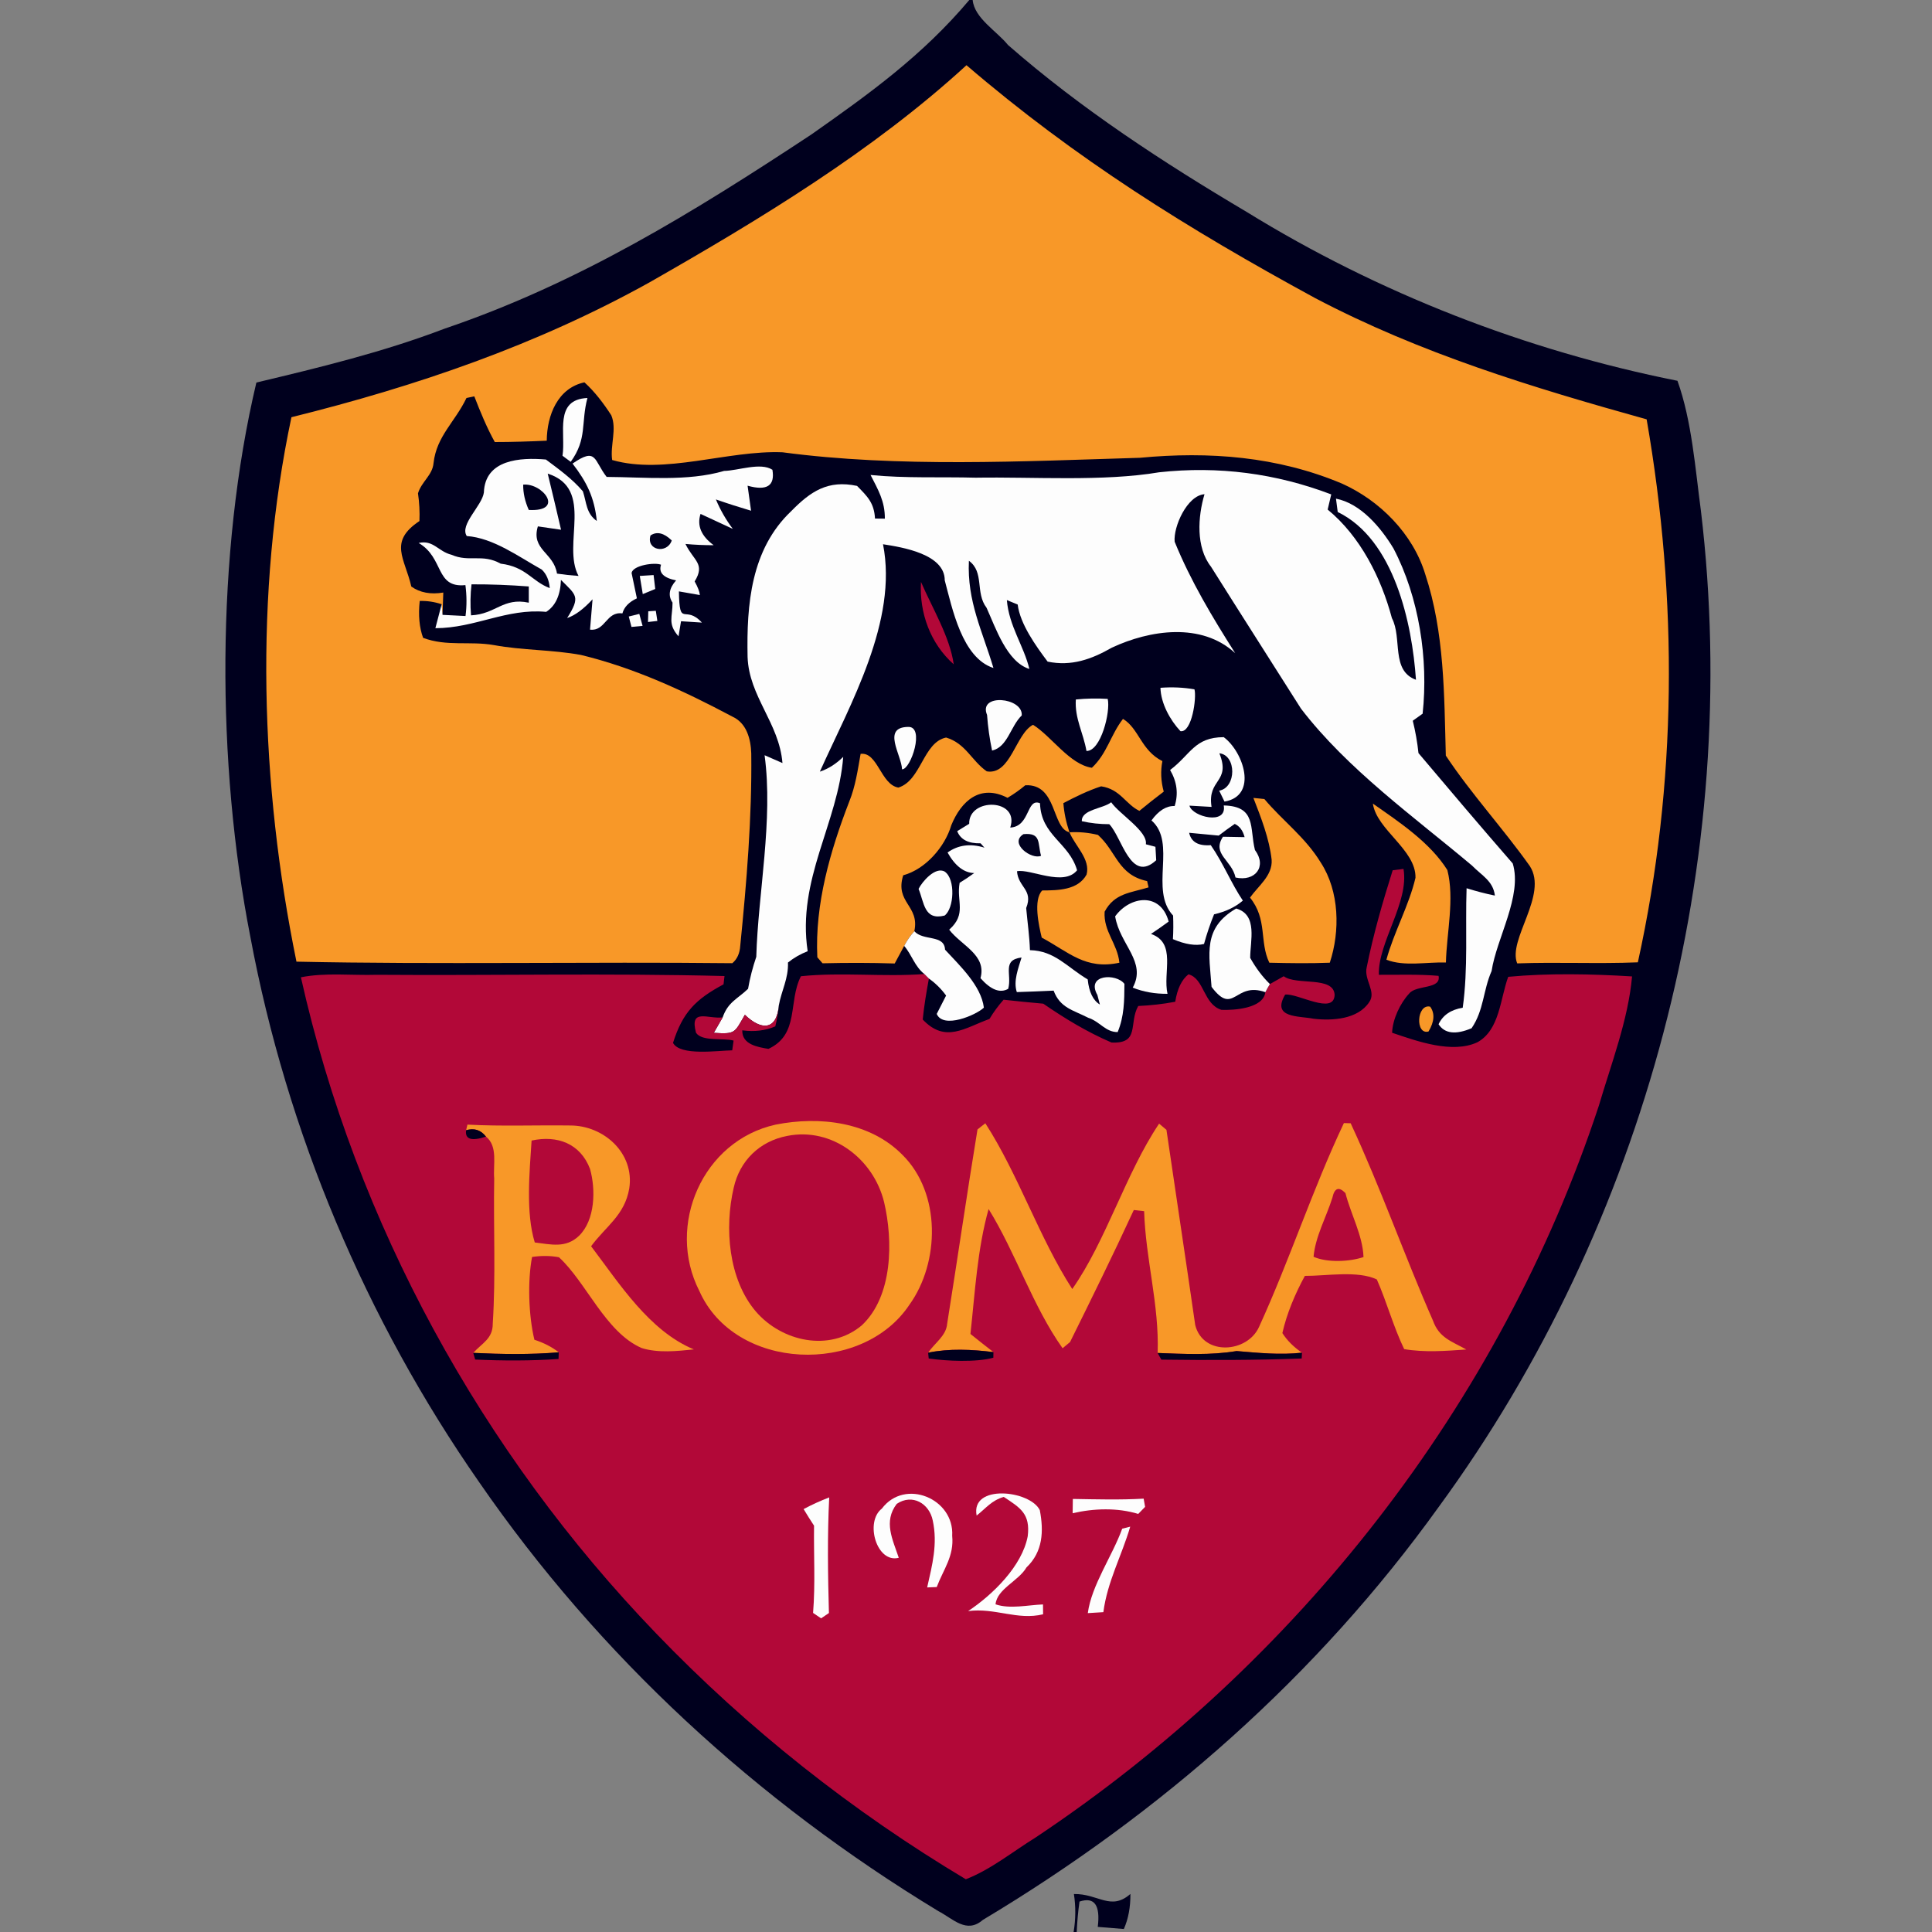 <?xml version="1.0" encoding="UTF-8" standalone="no"?>
<svg
   xmlns:dc="http://purl.org/dc/elements/1.1/"
   xmlns:cc="http://creativecommons.org/ns#"
   xmlns:rdf="http://www.w3.org/1999/02/22-rdf-syntax-ns#"
   xmlns:svg="http://www.w3.org/2000/svg"
   xmlns="http://www.w3.org/2000/svg"
   xmlns:sodipodi="http://sodipodi.sourceforge.net/DTD/sodipodi-0.dtd"
   xmlns:inkscape="http://www.inkscape.org/namespaces/inkscape"
   inkscape:version="1.0 (4035a4f, 2020-05-01)"
   sodipodi:docname="100.svg"
   id="svg9291"
   height="200.0pt"
   width="200.0pt"
   viewBox="0 0 200 200"
   version="1.1">
  <rect x="0" y="0" width="200" height="200" fill="#808080" stroke="none"/>
  <defs
     id="defs9295" />
  <sodipodi:namedview
     inkscape:current-layer="svg9291"
     inkscape:cy="133.33333"
     inkscape:cx="133.33333"
     inkscape:zoom="1.75125"
     showgrid="false"
     id="namedview9293"
     inkscape:window-height="480"
     inkscape:window-width="640"
     inkscape:pageshadow="2"
     inkscape:pageopacity="0"
     guidetolerance="10"
     gridtolerance="10"
     objecttolerance="10"
     borderopacity="1"
     bordercolor="#666666"
     pagecolor="#ffffff" />
  <path
     style="fill:#fdfdfd;fill-opacity:0"
     id="path9195"
     fill="#fdfdfd"
     d="M 0.00 0.00 L 100.34 0.00 C 95.51 5.73 90.06 9.66 83.98 13.93 C 71.81 21.96 59.93 29.30 46.03 34.02 C 39.66 36.45 33.13 38.03 26.54 39.60 C 22.34 57.29 22.40 79.04 25.92 97.00 C 29.69 117.17 37.85 136.57 49.60 153.43 C 62.06 171.50 78.39 186.47 97.14 197.84 C 98.67 198.63 100.05 200.22 101.74 198.75 C 120.16 187.73 136.40 173.46 148.94 155.99 C 170.42 126.64 180.39 88.99 176.08 52.89 C 175.49 48.50 175.14 43.57 173.65 39.42 C 157.97 36.29 142.67 30.34 129.04 21.93 C 120.43 16.83 111.89 11.26 104.35 4.66 C 103.18 3.21 100.87 1.89 100.69 0.00 L 200.00 0.00 L 200.00 200.00 L 111.46 200.00 C 111.51 198.94 111.60 197.89 111.75 196.85 C 113.29 196.34 113.92 197.21 113.64 199.47 L 116.34 199.69 C 116.80 198.65 117.03 197.44 117.02 196.06 C 114.98 197.85 113.70 196.02 111.17 196.07 C 111.37 197.36 111.36 198.67 111.14 200.00 L 0.00 200.00 L 0.00 0.00 Z" />
  <path
     id="path9197"
     fill="#00001e"
     d="M 100.34 0.00 L 100.69 0.00 C 100.87 1.89 103.18 3.21 104.35 4.66 C 111.89 11.26 120.43 16.83 129.04 21.93 C 142.67 30.34 157.97 36.29 173.65 39.42 C 175.14 43.57 175.49 48.50 176.08 52.89 C 180.39 88.99 170.42 126.64 148.94 155.99 C 136.40 173.46 120.16 187.73 101.74 198.75 C 100.05 200.22 98.67 198.63 97.14 197.84 C 78.39 186.47 62.06 171.50 49.60 153.43 C 37.85 136.57 29.69 117.17 25.92 97.00 C 22.40 79.04 22.34 57.29 26.54 39.60 C 33.13 38.03 39.66 36.45 46.03 34.02 C 59.93 29.30 71.81 21.96 83.98 13.93 C 90.06 9.66 95.51 5.73 100.34 0.00 Z" />
  <path
     id="path9199"
     fill="#f89828"
     d="M 100.05 6.75 C 111.38 16.47 123.01 23.71 136.11 30.84 C 147.03 36.59 158.66 40.12 170.46 43.41 C 173.70 62.06 173.63 81.11 169.55 99.62 C 165.40 99.79 161.22 99.58 157.06 99.73 C 156.05 97.26 160.29 92.65 158.37 89.66 C 155.61 85.77 152.32 82.21 149.67 78.22 C 149.50 71.92 149.54 65.50 147.54 59.44 C 146.27 55.27 142.85 51.82 138.92 50.06 C 132.24 47.25 125.17 46.71 118.00 47.39 C 105.88 47.75 92.99 48.42 81.00 46.82 C 75.33 46.59 68.81 49.18 63.37 47.62 C 63.15 46.08 63.88 44.42 63.28 42.99 C 62.49 41.77 61.58 40.56 60.50 39.58 C 57.74 40.17 56.62 42.98 56.60 45.62 C 54.81 45.70 53.01 45.76 51.22 45.76 C 50.39 44.26 49.72 42.63 49.10 41.03 L 48.29 41.20 C 47.09 43.70 45.19 45.15 44.88 47.94 C 44.77 49.20 43.64 49.85 43.27 51.07 C 43.41 52.03 43.46 52.99 43.42 53.94 C 40.18 56.09 41.91 57.79 42.58 60.72 C 43.47 61.35 44.58 61.56 45.89 61.34 L 45.81 63.65 L 45.72 62.55 C 44.97 62.30 44.22 62.19 43.45 62.21 C 43.29 63.70 43.41 64.97 43.80 66.03 C 46.26 66.95 48.63 66.34 51.13 66.78 C 54.12 67.33 57.15 67.25 60.14 67.80 C 65.70 69.15 70.78 71.51 75.81 74.18 C 77.29 74.85 77.72 76.49 77.77 77.99 C 77.85 84.64 77.29 91.30 76.63 97.91 C 76.58 98.70 76.30 99.30 75.81 99.71 C 61.21 99.55 45.08 99.86 30.69 99.55 C 26.96 81.34 26.30 61.39 30.17 43.19 C 43.10 39.98 55.54 35.73 67.22 29.24 C 78.60 22.75 90.37 15.63 100.05 6.75 Z" />
  <path
     id="path9201"
     fill="#fdfdfd"
     d="M 60.81 41.20 C 60.12 43.80 60.81 45.41 59.08 47.81 L 58.23 47.18 C 58.59 44.87 57.32 41.36 60.81 41.20 Z" />
  <path
     id="path9203"
     fill="#fdfdfd"
     d="M 56.51 47.57 C 57.87 48.59 59.23 49.56 60.34 50.86 C 60.73 52.04 60.67 53.15 61.78 53.93 C 61.53 51.50 60.75 49.91 59.27 47.99 C 61.79 46.25 61.45 47.64 62.80 49.37 C 66.74 49.39 71.17 49.86 74.96 48.75 C 76.42 48.72 78.73 47.83 79.96 48.63 C 80.24 50.29 79.39 50.84 77.39 50.28 L 77.75 52.87 C 76.53 52.51 75.31 52.12 74.11 51.70 C 74.55 52.76 75.13 53.78 75.86 54.75 L 72.52 53.20 C 72.13 54.41 72.59 55.49 73.88 56.44 C 72.91 56.44 71.94 56.40 70.96 56.31 C 71.78 58.04 73.05 58.34 71.91 60.19 C 72.24 60.78 72.42 61.25 72.45 61.60 L 70.28 61.22 C 70.34 65.10 70.89 62.51 72.66 64.45 L 70.50 64.31 L 70.24 65.87 C 69.08 64.57 69.63 63.87 69.62 62.38 C 69.14 61.67 69.26 60.90 69.99 60.08 C 68.68 59.82 68.16 59.28 68.43 58.46 C 67.79 58.19 65.53 58.51 65.38 59.31 C 65.57 60.18 65.75 61.06 65.93 61.94 C 65.11 62.32 64.61 62.84 64.43 63.50 C 62.75 63.27 62.68 65.37 61.08 65.18 L 61.34 62.04 C 60.41 63.05 59.54 63.70 58.71 63.98 C 60.12 61.74 59.66 61.63 58.07 60.03 C 58.01 61.63 57.50 62.73 56.54 63.34 C 52.41 62.96 49.21 65.02 45.07 65.03 L 45.72 62.55 L 45.81 63.65 L 48.19 63.77 C 48.33 62.71 48.32 61.64 48.18 60.57 C 45.02 60.89 46.00 57.75 43.34 56.21 C 44.86 55.86 45.36 57.09 46.74 57.43 C 48.60 58.24 49.91 57.28 51.83 58.35 C 54.47 58.67 55.05 60.18 56.91 60.88 C 56.84 60.06 56.57 59.42 56.08 58.96 C 53.69 57.63 51.08 55.69 48.32 55.49 C 47.55 54.32 49.90 52.36 50.09 50.99 C 50.21 47.56 53.85 47.34 56.51 47.57 Z" />
  <path
     id="path9205"
     fill="#fdfdfd"
     d="M 90.12 49.17 C 93.72 49.53 97.38 49.35 101.00 49.45 C 106.98 49.35 114.19 49.87 120.00 48.89 C 126.13 48.22 132.07 49.00 137.81 51.18 C 137.68 51.70 137.56 52.23 137.44 52.75 C 140.83 55.53 142.98 59.83 144.09 63.99 C 145.18 66.06 143.96 69.42 146.58 70.37 C 146.18 64.52 144.33 55.85 138.48 53.00 L 138.30 51.62 C 140.87 52.12 142.96 54.63 144.25 56.77 C 146.90 61.83 147.88 68.22 147.27 73.88 L 146.25 74.61 C 146.52 75.71 146.72 76.82 146.84 77.96 C 150.07 81.79 153.31 85.61 156.60 89.39 C 157.61 92.74 154.92 97.13 154.41 100.52 C 153.52 102.54 153.62 104.56 152.34 106.44 C 150.69 107.14 149.55 107.00 148.92 106.03 C 149.36 105.09 150.19 104.52 151.42 104.32 C 151.99 100.28 151.68 96.01 151.82 91.95 C 152.79 92.25 153.76 92.51 154.75 92.71 C 154.57 91.19 153.38 90.63 152.39 89.61 C 146.41 84.58 139.49 79.64 134.68 73.36 C 131.56 68.43 128.44 63.56 125.36 58.66 C 123.78 56.65 124.00 53.48 124.69 51.16 C 122.88 51.29 121.45 54.55 121.60 56.08 C 123.27 60.18 125.51 63.90 127.87 67.62 C 124.39 64.39 119.01 65.21 115.09 67.05 C 112.99 68.25 110.91 69.00 108.45 68.49 C 107.24 66.88 105.60 64.60 105.35 62.58 L 104.23 62.12 C 104.44 64.79 105.99 66.87 106.56 69.25 C 104.23 68.53 103.06 64.97 102.13 62.92 C 100.93 61.35 101.93 59.24 100.30 58.05 C 100.10 62.26 101.70 65.32 102.84 69.15 C 99.58 68.10 98.57 62.94 97.80 60.08 C 97.81 57.35 93.40 56.65 91.41 56.34 C 92.97 64.27 88.03 72.86 84.87 79.88 C 85.74 79.59 86.55 79.08 87.29 78.35 C 86.76 85.21 82.48 91.04 83.61 98.47 C 82.86 98.76 82.18 99.15 81.57 99.64 C 81.63 101.30 80.90 102.53 80.62 104.09 C 80.40 106.73 78.76 106.65 77.11 105.05 C 76.01 106.95 76.14 107.06 73.89 106.92 L 74.81 105.32 C 75.36 103.72 76.34 103.42 77.44 102.36 C 77.63 101.24 77.92 100.14 78.29 99.05 C 78.47 92.51 80.06 84.88 79.15 78.18 C 79.77 78.45 80.39 78.72 81.00 78.99 C 80.66 74.84 77.53 72.10 77.39 68.01 C 77.28 62.58 77.73 56.87 81.91 52.91 C 83.92 50.86 85.71 49.66 88.72 50.30 C 89.80 51.39 90.49 52.06 90.58 53.68 L 91.60 53.69 C 91.61 51.88 90.91 50.72 90.12 49.17 Z" />
  <path
     id="path9207"
     fill="#00001e"
     d="M 54.16 50.17 C 56.18 49.97 58.51 52.99 54.74 52.79 C 54.35 51.92 54.15 51.05 54.16 50.17 Z" />
  <path
     id="path9209"
     fill="#00001e"
     d="M 56.70 49.03 C 61.61 50.60 58.13 56.37 59.89 59.62 C 59.15 59.57 58.40 59.49 57.66 59.38 C 57.33 57.20 54.95 56.92 55.68 54.49 L 58.08 54.84 C 57.63 52.90 57.17 50.96 56.70 49.03 Z" />
  <path
     id="path9211"
     fill="#00001e"
     d="M 67.34 55.43 C 67.99 54.99 68.73 55.16 69.54 55.95 C 69.05 57.38 66.87 56.98 67.34 55.43 Z" />
  <path
     id="path9213"
     fill="#fdfdfd"
     d="M 66.23 59.62 L 67.66 59.53 L 67.83 60.97 L 66.54 61.50 L 66.23 59.62 Z" />
  <path
     id="path9215"
     fill="#b20838"
     d="M 95.34 60.24 C 96.49 62.91 98.33 65.92 98.73 68.77 C 96.31 66.63 95.15 63.43 95.34 60.24 Z" />
  <path
     id="path9217"
     fill="#00001e"
     d="M 48.81 60.49 C 50.80 60.48 52.77 60.56 54.74 60.71 L 54.74 62.39 C 52.07 61.82 51.33 63.58 48.76 63.70 C 48.67 62.62 48.69 61.54 48.81 60.49 Z" />
  <path
     id="path9219"
     fill="#fdfdfd"
     d="M 67.11 63.28 L 67.89 63.23 L 68.05 64.28 L 67.08 64.39 L 67.11 63.28 Z" />
  <path
     id="path9221"
     fill="#fdfdfd"
     d="M 65.09 63.82 L 66.18 63.55 L 66.52 64.79 L 65.37 64.90 L 65.09 63.82 Z" />
  <path
     id="path9223"
     fill="#fdfdfd"
     d="M 120.13 71.20 C 121.33 71.11 122.51 71.16 123.65 71.36 C 123.89 72.20 123.39 75.88 122.20 75.69 C 121.13 74.55 120.17 72.81 120.13 71.20 Z" />
  <path
     id="path9225"
     fill="#fdfdfd"
     d="M 111.37 72.41 C 112.49 72.30 113.59 72.28 114.67 72.35 C 114.98 73.67 113.96 77.78 112.47 77.74 C 112.15 75.87 111.24 74.38 111.37 72.41 Z" />
  <path
     id="path9227"
     fill="#fdfdfd"
     d="M 105.77 74.06 C 104.60 75.19 104.32 77.32 102.70 77.70 C 102.44 76.47 102.27 75.24 102.18 74.01 C 101.23 71.74 105.92 72.18 105.77 74.06 Z" />
  <path
     id="path9229"
     fill="#f89828"
     d="M 116.25 74.42 C 117.91 75.41 118.11 77.68 120.33 78.79 C 120.13 79.80 120.17 80.86 120.47 81.95 C 119.61 82.60 118.77 83.26 117.95 83.94 C 116.51 83.25 115.99 81.70 113.99 81.40 C 112.66 81.83 111.31 82.49 110.08 83.14 C 110.15 84.11 110.36 85.12 110.71 86.16 C 108.85 85.73 109.46 81.12 106.14 81.29 C 105.55 81.78 104.94 82.21 104.30 82.59 C 101.47 81.13 99.51 82.91 98.48 85.42 C 97.82 87.67 95.81 89.98 93.50 90.61 C 92.61 93.46 95.23 93.73 94.65 96.40 C 94.23 96.87 93.88 97.38 93.60 97.92 L 92.62 99.74 C 90.13 99.66 87.65 99.66 85.15 99.72 L 84.61 99.10 C 84.34 93.61 85.95 88.06 87.91 82.99 C 88.56 81.39 88.79 79.73 89.09 78.04 C 90.86 77.81 91.18 81.23 93.00 81.53 C 95.37 80.80 95.56 76.84 97.94 76.35 C 99.98 76.96 100.57 78.75 102.15 79.85 C 104.63 80.27 105.13 75.96 106.94 75.03 C 108.88 76.25 110.72 79.13 113.03 79.48 C 114.61 78.00 114.96 76.09 116.25 74.42 Z" />
  <path
     id="path9231"
     fill="#fdfdfd"
     d="M 93.99 75.25 C 95.79 75.15 94.28 79.68 93.38 79.64 C 93.32 78.14 91.27 75.30 93.99 75.25 Z" />
  <path
     id="path9233"
     fill="#fdfdfd"
     d="M 126.68 76.31 C 128.72 77.82 130.26 82.38 126.76 82.98 L 126.21 81.85 C 128.02 81.53 128.00 78.17 126.23 77.98 C 127.45 81.04 124.95 80.59 125.42 83.53 L 123.13 83.40 C 123.42 84.56 127.05 85.46 126.68 83.38 C 130.08 83.46 129.34 85.69 129.91 87.99 C 131.19 89.71 129.93 91.29 127.90 90.84 C 127.51 89.02 125.42 88.42 126.60 86.62 L 128.84 86.66 C 128.66 85.97 128.32 85.52 127.82 85.29 C 127.26 85.67 126.71 86.08 126.16 86.50 C 125.14 86.40 124.12 86.31 123.10 86.21 C 123.31 87.17 124.06 87.59 125.34 87.49 C 126.66 89.40 127.46 91.46 128.66 93.23 C 127.87 93.91 126.87 94.38 125.68 94.65 C 125.27 95.66 124.92 96.69 124.64 97.72 C 123.78 97.93 122.71 97.77 121.42 97.22 C 121.47 96.41 121.47 95.59 121.44 94.78 C 118.95 92.12 121.86 87.25 119.20 84.93 C 119.94 83.91 120.74 83.41 121.60 83.44 C 122.00 82.17 121.84 80.93 121.13 79.71 C 123.26 78.11 123.64 76.32 126.68 76.31 Z" />
  <path
     id="path9235"
     fill="#fdfdfd"
     d="M 107.66 83.15 C 107.77 86.52 110.67 87.21 111.50 90.09 C 110.10 91.82 106.66 89.91 105.28 90.19 C 105.40 91.87 106.99 92.09 106.23 94.00 C 106.36 95.45 106.57 96.89 106.62 98.36 C 109.19 98.42 110.45 100.11 112.60 101.39 C 112.73 102.69 113.15 103.56 113.86 103.99 L 113.60 103.00 C 112.39 100.86 115.55 100.73 116.40 101.85 C 116.39 103.58 116.38 105.21 115.70 106.84 C 114.43 106.85 113.87 105.75 112.65 105.36 C 111.11 104.56 109.75 104.36 109.07 102.55 C 107.80 102.61 106.53 102.66 105.26 102.70 C 104.88 101.55 105.42 100.24 105.75 99.12 C 103.68 99.38 104.78 100.86 104.37 102.36 C 103.54 102.84 102.58 102.48 101.50 101.26 C 102.16 98.84 99.53 97.90 98.26 96.24 C 100.10 94.61 98.99 93.32 99.34 91.39 C 99.86 91.07 100.36 90.74 100.85 90.38 C 99.79 90.35 98.87 89.64 98.09 88.25 C 99.20 87.46 100.47 87.30 101.91 87.75 L 101.51 87.30 C 100.24 87.33 99.43 86.91 99.09 86.04 L 100.33 85.28 C 100.26 82.54 105.58 82.64 104.58 85.67 C 106.67 85.56 106.23 82.57 107.66 83.15 Z" />
  <path
     id="path9237"
     fill="#fdfdfd"
     d="M 115.03 83.05 C 115.90 84.30 118.83 86.05 118.62 87.40 L 119.61 87.66 L 119.69 89.05 C 117.04 91.49 116.15 86.67 114.83 85.32 C 113.86 85.32 112.91 85.22 111.99 85.01 C 111.93 83.79 114.20 83.72 115.03 83.05 Z" />
  <path
     id="path9239"
     fill="#f89828"
     d="M 129.75 82.60 L 130.89 82.72 C 132.80 84.99 135.12 86.66 136.73 89.30 C 138.66 92.27 138.74 96.38 137.66 99.66 C 135.58 99.74 133.48 99.71 131.40 99.66 C 130.35 97.47 131.23 95.19 129.40 92.92 C 130.26 91.70 131.75 90.64 131.64 89.00 C 131.40 86.82 130.54 84.63 129.75 82.60 Z" />
  <path
     id="path9241"
     fill="#f89828"
     d="M 142.12 83.19 C 144.84 85.09 148.05 87.22 149.83 90.07 C 150.59 93.04 149.76 96.56 149.68 99.64 C 147.69 99.57 145.39 100.08 143.52 99.35 C 144.31 96.46 145.85 93.76 146.53 90.87 C 146.60 87.97 142.51 85.91 142.12 83.19 Z" />
  <path
     id="path9243"
     fill="#00001e"
     d="M 105.95 86.35 C 107.81 86.18 107.40 87.28 107.77 88.59 C 106.80 89.03 104.41 87.30 105.95 86.35 Z" />
  <path
     id="path9245"
     fill="#f89828"
     d="M 110.71 86.16 C 111.69 86.10 112.68 86.19 113.66 86.43 C 115.60 88.17 115.71 90.56 118.75 91.21 L 118.90 91.86 C 117.05 92.43 115.37 92.45 114.35 94.38 C 114.22 96.44 115.67 97.65 115.88 99.66 C 112.37 100.42 110.65 98.57 107.84 97.06 C 107.54 95.82 106.94 93.16 107.89 92.18 C 109.52 92.17 111.58 92.16 112.48 90.54 C 112.91 88.96 111.29 87.57 110.71 86.16 Z" />
  <path
     id="path9247"
     fill="#fdfdfd"
     d="M 97.80 90.23 C 98.94 91.02 98.76 94.07 97.78 94.78 C 95.66 95.31 95.68 93.45 95.09 92.02 C 95.46 91.26 96.84 89.67 97.80 90.23 Z" />
  <path
     id="path9249"
     fill="#b20838"
     d="M 144.17 90.09 L 145.29 89.95 C 145.89 93.42 142.64 97.54 142.74 100.91 C 144.79 100.92 146.88 100.84 148.92 101.02 C 149.21 102.44 146.61 101.93 145.88 102.85 C 144.94 103.86 144.16 105.52 144.11 106.91 C 146.71 107.79 150.32 109.10 152.93 107.90 C 155.26 106.63 155.30 103.36 156.13 101.12 C 160.26 100.73 164.79 100.82 168.95 101.08 C 168.56 105.54 166.78 110.15 165.51 114.47 C 155.29 145.45 134.29 172.17 107.20 190.22 C 104.85 191.67 102.55 193.55 99.98 194.54 C 88.23 187.52 77.41 178.96 67.92 169.09 C 49.84 150.32 36.84 126.61 31.15 101.17 C 33.68 100.66 36.42 100.99 39.00 100.91 C 50.97 101.00 63.05 100.73 75.00 101.04 L 74.90 101.90 C 72.02 103.44 70.67 104.79 69.67 107.96 C 70.41 109.34 74.32 108.75 75.80 108.73 L 75.94 107.72 C 74.89 107.43 72.68 107.85 72.05 106.91 C 71.36 104.32 73.28 105.51 74.81 105.32 L 73.89 106.92 C 76.14 107.06 76.01 106.95 77.11 105.05 C 78.76 106.65 80.40 106.73 80.62 104.09 C 80.56 104.82 80.43 105.54 80.26 106.25 C 79.24 106.69 78.10 106.83 76.84 106.66 C 76.80 108.12 78.41 108.39 79.55 108.58 C 82.79 107.06 81.56 103.71 82.91 101.06 C 87.14 100.62 91.46 101.15 95.69 100.83 L 96.16 101.30 C 95.90 102.70 95.66 104.12 95.52 105.54 C 97.86 108.01 99.84 106.42 102.43 105.48 C 102.86 104.76 103.35 104.10 103.89 103.49 C 105.26 103.64 106.63 103.78 108.00 103.90 C 110.25 105.45 112.55 106.84 115.06 107.92 C 118.04 108.07 116.82 105.91 117.83 104.14 C 119.13 104.08 120.40 103.94 121.66 103.70 C 121.87 102.36 122.33 101.41 123.03 100.86 C 124.68 101.30 124.56 103.96 126.45 104.54 C 127.78 104.59 130.78 104.39 130.99 102.71 C 131.13 102.42 131.29 102.15 131.46 101.87 L 132.89 101.06 C 134.21 102.04 138.05 101.01 138.16 102.98 C 138.10 105.12 134.34 102.80 133.04 102.96 C 131.59 105.42 134.46 105.15 135.99 105.46 C 137.91 105.68 140.56 105.53 141.74 103.74 C 142.51 102.66 141.17 101.41 141.48 100.14 C 142.16 96.75 143.13 93.38 144.17 90.09 Z" />
  <path
     id="path9251"
     fill="#fdfdfd"
     d="M 120.98 95.40 C 120.38 95.84 119.77 96.27 119.15 96.68 C 121.82 97.61 120.36 100.68 120.86 102.88 C 119.56 102.89 118.36 102.68 117.26 102.24 C 118.73 99.56 115.92 97.80 115.44 94.86 C 116.97 92.75 120.14 92.31 120.98 95.40 Z" />
  <path
     id="path9253"
     fill="#fdfdfd"
     d="M 127.97 94.05 C 130.24 94.69 129.41 97.44 129.42 99.16 C 130.02 100.23 130.70 101.13 131.46 101.87 C 131.29 102.15 131.13 102.42 130.99 102.71 C 127.80 101.57 127.74 105.24 125.42 102.16 C 125.18 98.75 124.48 96.07 127.97 94.05 Z" />
  <path
     id="path9255"
     fill="#fdfdfd"
     d="M 94.65 96.40 C 95.58 97.44 97.76 96.71 97.83 98.31 C 99.33 99.94 101.57 102.03 101.85 104.31 C 101.07 105.07 97.64 106.55 96.97 104.96 C 97.30 104.33 97.62 103.69 97.94 103.06 C 97.43 102.36 96.84 101.78 96.16 101.30 L 95.69 100.83 C 94.68 100.04 94.40 98.85 93.60 97.92 C 93.88 97.38 94.23 96.87 94.65 96.40 Z" />
  <path
     id="path9257"
     fill="#f89828"
     d="M 148.05 104.21 C 148.55 104.90 148.49 105.76 147.88 106.78 C 146.48 107.16 146.65 103.88 148.05 104.21 Z" />
  <path
     id="path9259"
     fill="#f89828"
     d="M 48.39 116.42 C 51.95 116.61 55.47 116.46 59.02 116.51 C 62.50 116.50 65.71 119.38 65.14 123.03 C 64.67 125.80 62.71 126.95 61.19 129.01 C 64.11 132.86 67.20 137.77 71.83 139.69 C 70.09 139.87 68.12 140.08 66.43 139.55 C 62.68 137.93 60.69 132.73 57.86 130.15 C 56.96 129.98 56.03 129.98 55.08 130.12 C 54.60 132.61 54.72 136.21 55.32 138.69 C 56.30 139.01 57.14 139.44 57.84 139.99 C 54.90 140.24 51.93 140.19 48.99 140.05 C 49.91 139.03 51.02 138.59 51.01 137.02 C 51.33 132.03 51.07 127.00 51.16 122.00 C 51.03 120.54 51.57 118.69 50.31 117.66 C 49.77 116.97 49.09 116.75 48.25 117.00 L 48.39 116.42 Z" />
  <path
     id="path9261"
     fill="#f89828"
     d="M 80.30 116.42 C 84.83 115.52 90.05 116.12 93.43 119.56 C 97.42 123.51 97.30 130.68 94.14 135.07 C 89.27 142.40 76.07 141.95 72.39 133.63 C 68.93 126.84 72.74 118.08 80.30 116.42 Z" />
  <path
     id="path9263"
     fill="#f89828"
     d="M 139.12 116.26 L 139.82 116.28 C 142.93 122.96 145.38 129.97 148.34 136.71 C 148.98 138.51 150.29 138.85 151.79 139.70 C 149.68 139.85 147.46 140.02 145.36 139.66 C 144.24 137.34 143.57 134.81 142.53 132.45 C 140.55 131.50 137.31 132.09 135.08 132.08 C 134.08 133.91 133.21 135.96 132.75 138.00 C 133.23 138.75 133.90 139.43 134.78 140.03 C 132.48 140.28 130.29 140.05 128.01 139.86 C 125.33 140.31 122.54 140.16 119.84 140.06 C 120.01 135.05 118.59 130.35 118.44 125.38 L 117.37 125.26 C 115.25 129.86 113.01 134.40 110.77 138.93 L 110.00 139.57 C 106.91 135.23 105.16 129.71 102.34 125.16 C 101.17 129.31 100.93 133.81 100.46 138.09 C 101.24 138.72 102.04 139.35 102.84 139.97 C 100.65 139.69 98.24 139.58 96.08 140.03 C 96.78 139.00 97.95 138.29 98.05 137.03 C 99.12 130.33 100.09 123.62 101.19 116.92 L 102.00 116.28 C 105.44 121.61 107.56 128.11 111.00 133.44 C 114.50 128.46 116.55 121.43 119.99 116.32 L 120.75 116.96 C 121.75 123.80 122.74 130.29 123.73 137.18 C 124.55 140.39 129.13 140.07 130.34 137.35 C 133.50 130.45 135.87 123.12 139.12 116.26 Z" />
  <path
     id="path9265"
     fill="#00001e"
     d="M 48.25 117.00 C 49.09 116.75 49.77 116.97 50.31 117.66 C 48.80 118.16 48.12 117.94 48.25 117.00 Z" />
  <path
     id="path9267"
     fill="#b20838"
     d="M 81.49 117.59 C 86.13 116.66 90.43 119.98 91.52 124.44 C 92.46 128.42 92.44 134.19 89.20 137.21 C 85.87 139.99 80.93 138.89 78.24 135.76 C 75.39 132.41 74.99 127.09 75.95 122.97 C 76.57 120.15 78.65 118.13 81.49 117.59 Z" />
  <path
     id="path9269"
     fill="#b20838"
     d="M 55.03 118.07 C 57.70 117.49 60.08 118.38 61.08 121.01 C 61.68 123.13 61.62 126.31 59.93 127.94 C 58.56 129.24 57.04 128.82 55.36 128.62 C 54.41 125.54 54.82 121.30 55.03 118.07 Z" />
  <path
     id="path9271"
     fill="#b20838"
     d="M 139.28 123.51 C 139.83 125.68 141.07 127.90 141.15 130.13 C 139.71 130.62 137.39 130.73 135.98 130.10 C 136.16 128.01 137.30 125.99 137.93 123.98 C 138.15 122.97 138.60 122.81 139.28 123.51 Z" />
  <path
     id="path9273"
     fill="#00001e"
     d="M 48.99 140.05 C 51.93 140.19 54.90 140.24 57.84 139.99 L 57.82 140.68 C 54.95 140.88 52.06 140.87 49.19 140.74 L 48.99 140.05 Z" />
  <path
     id="path9275"
     fill="#00001e"
     d="M 96.08 140.03 C 98.24 139.58 100.65 139.69 102.84 139.97 L 102.83 140.55 C 101.05 141.04 97.99 140.90 96.14 140.63 L 96.08 140.03 Z" />
  <path
     id="path9277"
     fill="#00001e"
     d="M 119.84 140.06 C 122.54 140.16 125.33 140.31 128.01 139.86 C 130.29 140.05 132.48 140.28 134.78 140.03 L 134.75 140.63 C 129.95 140.81 125.03 140.81 120.22 140.75 L 119.84 140.06 Z" />
  <path
     id="path9279"
     fill="#fdfdfd"
     d="M 98.57 158.99 C 98.78 161.09 97.67 162.44 96.97 164.29 L 95.98 164.33 C 96.51 161.99 97.08 159.83 96.56 157.41 C 96.21 155.64 94.44 154.59 92.83 155.68 C 91.43 157.51 92.41 159.37 93.04 161.26 C 90.75 161.86 89.50 157.54 91.29 156.17 C 93.67 153.00 98.80 155.13 98.57 158.99 Z" />
  <path
     id="path9281"
     fill="#fdfdfd"
     d="M 107.64 156.33 C 108.06 158.52 107.96 160.64 106.26 162.26 C 105.45 163.66 103.20 164.49 103.06 166.08 C 104.57 166.59 106.39 166.15 107.97 166.09 L 107.98 167.11 C 105.31 167.76 103.00 166.41 100.22 166.78 C 102.76 165.09 105.81 162.12 106.39 159.03 C 106.67 156.71 105.64 156.10 103.91 154.96 C 102.65 155.32 102.08 156.12 101.10 156.89 C 100.46 153.59 106.64 154.27 107.64 156.33 Z" />
  <path
     id="path9283"
     fill="#fdfdfd"
     d="M 85.84 155.01 C 85.64 158.98 85.70 163.00 85.81 166.98 L 85.00 167.53 L 84.17 166.97 C 84.41 163.95 84.23 160.96 84.27 157.94 C 83.90 157.38 83.54 156.80 83.19 156.22 C 84.05 155.76 84.93 155.36 85.84 155.01 Z" />
  <path
     id="path9285"
     fill="#fdfdfd"
     d="M 111.06 155.17 C 113.51 155.21 115.94 155.28 118.39 155.14 L 118.54 155.99 L 117.83 156.72 C 115.66 156.06 113.23 156.14 111.04 156.65 L 111.06 155.17 Z" />
  <path
     id="path9287"
     fill="#fdfdfd"
     d="M 116.17 158.25 L 117.00 158.04 C 116.12 161.05 114.63 163.73 114.22 166.89 L 112.61 166.99 C 112.99 164.11 115.15 161.07 116.17 158.25 Z" />
  <path
     id="path9289"
     fill="#00001e"
     d="M 111.17 196.07 C 113.70 196.02 114.98 197.85 117.02 196.06 C 117.03 197.44 116.80 198.65 116.34 199.69 L 113.64 199.47 C 113.92 197.21 113.29 196.34 111.75 196.85 C 111.60 197.89 111.51 198.94 111.46 200.00 L 111.14 200.00 C 111.36 198.67 111.37 197.36 111.17 196.07 Z" />
</svg>
